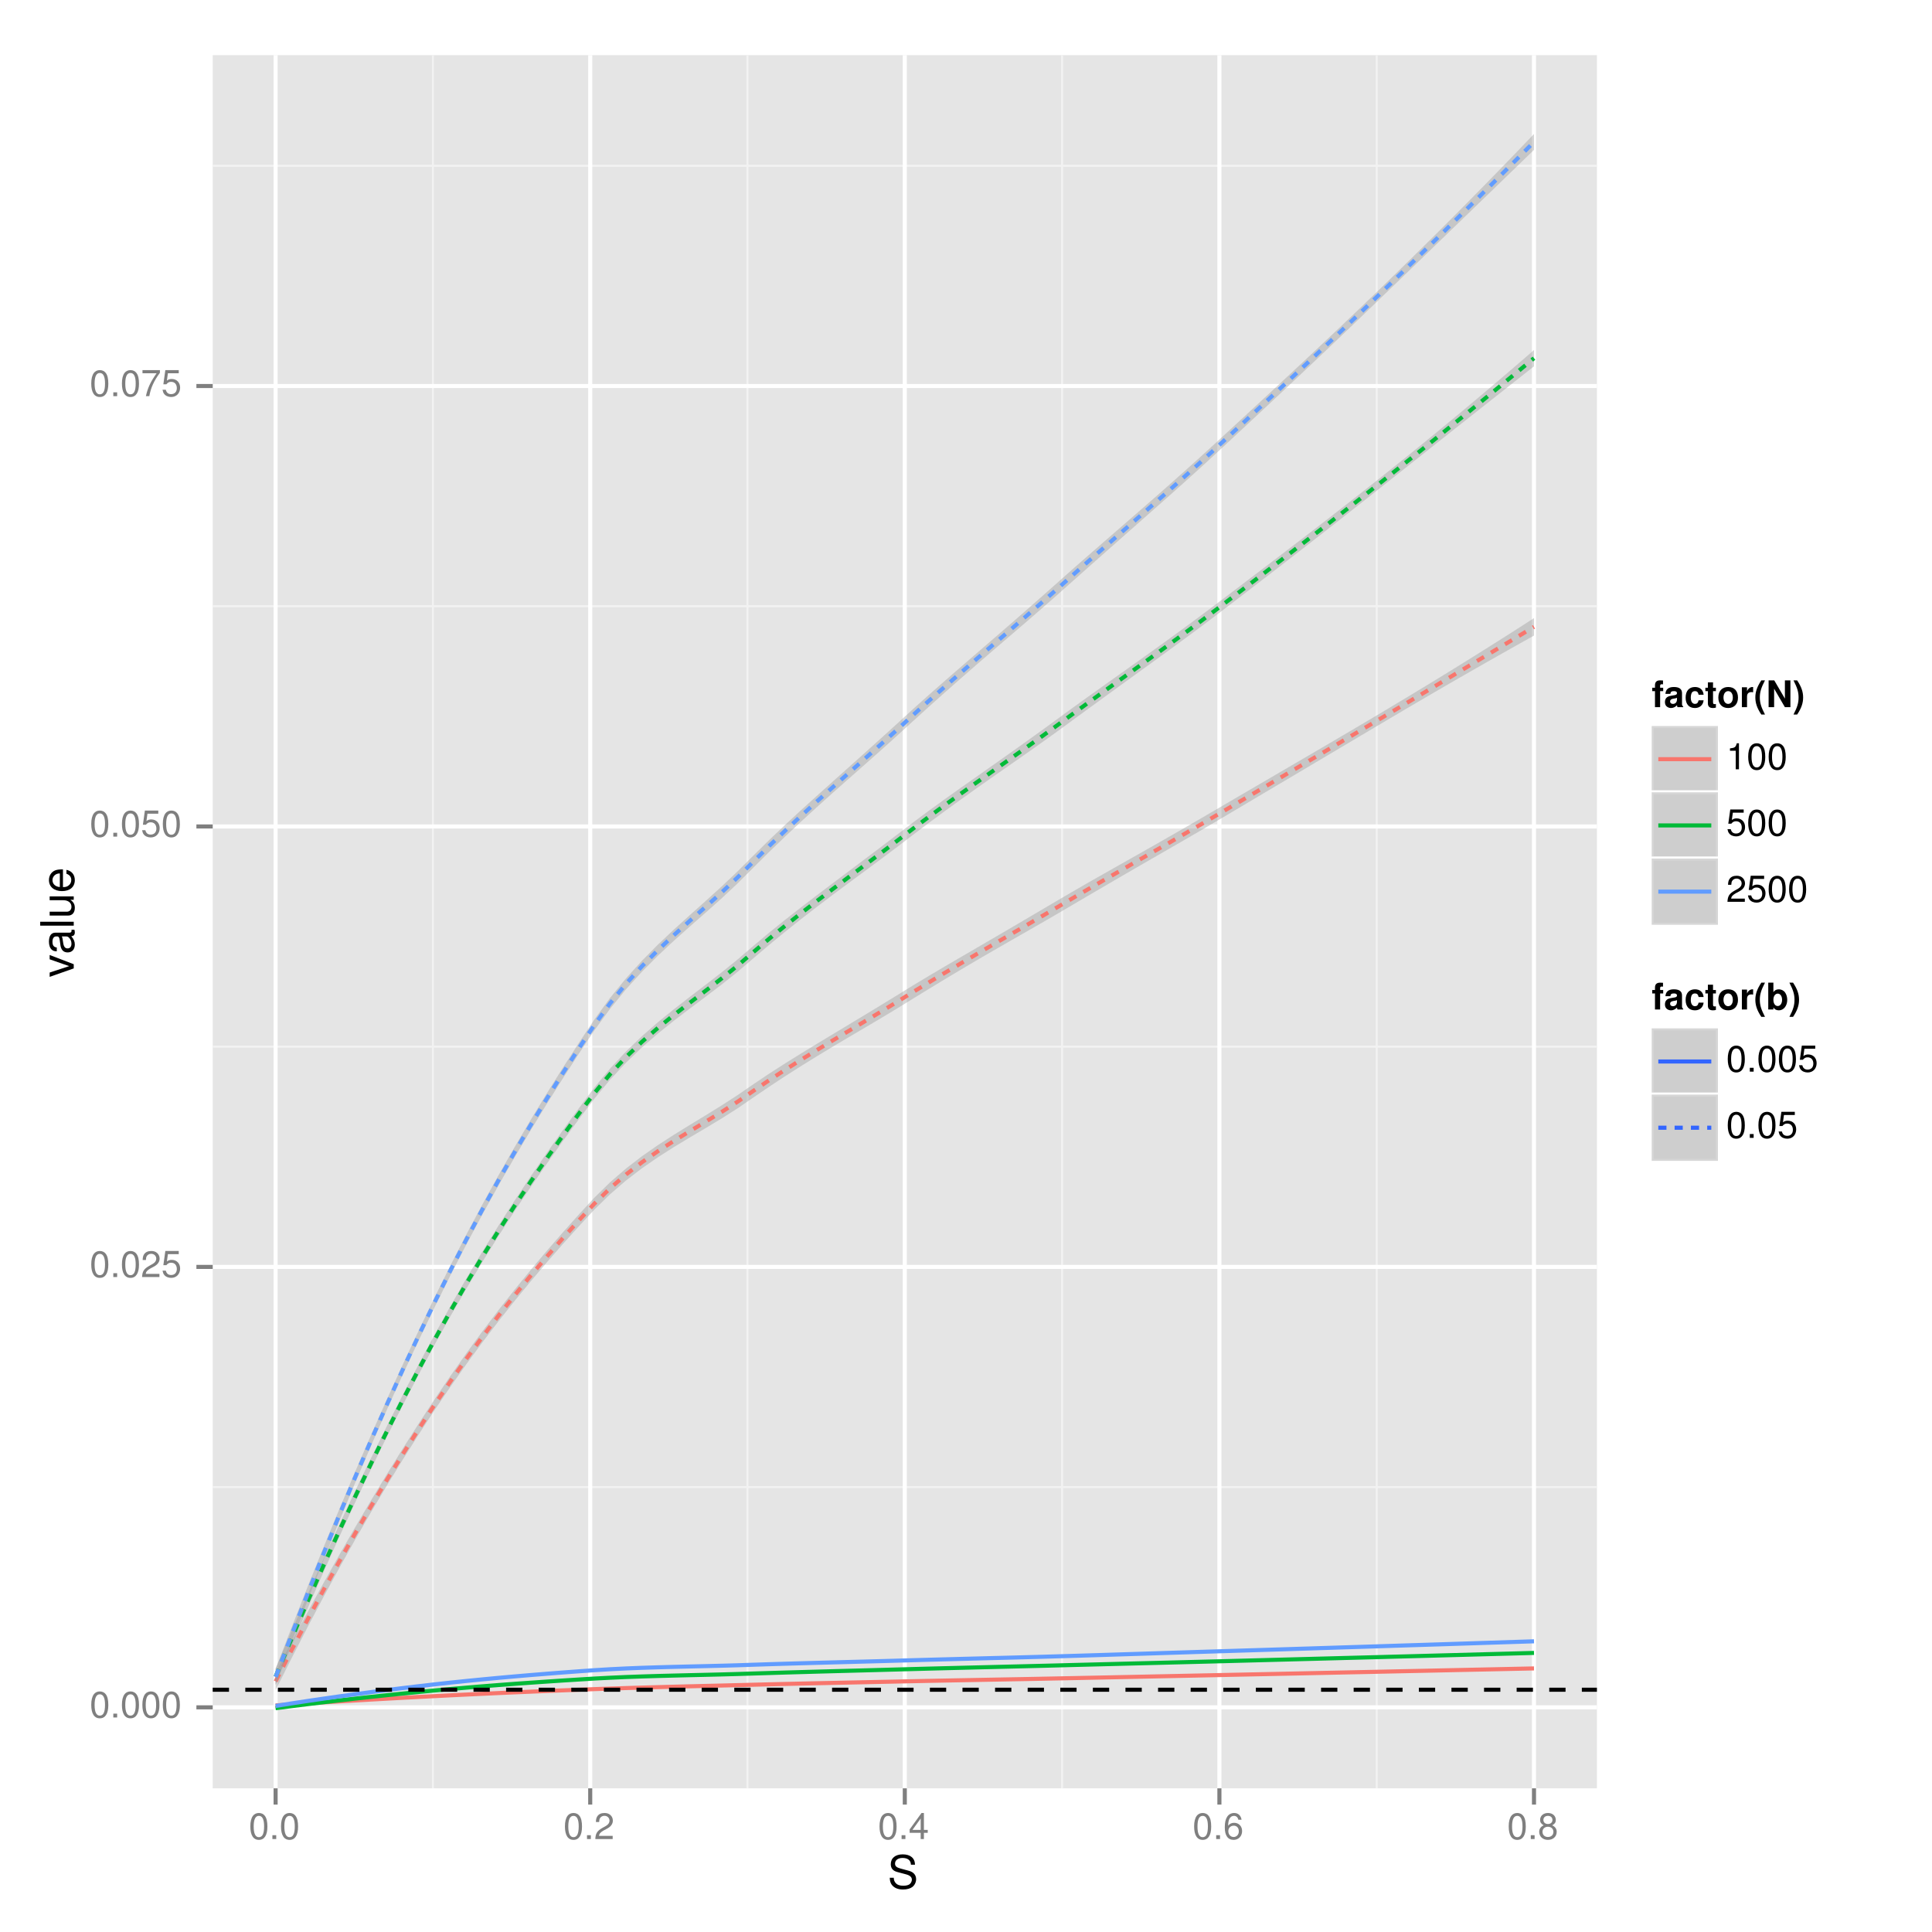 <?xml version="1.0" encoding="UTF-8"?>
<svg xmlns="http://www.w3.org/2000/svg" xmlns:xlink="http://www.w3.org/1999/xlink" width="504pt" height="504pt" viewBox="0 0 504 504" version="1.1">
<defs>
<g>
<symbol overflow="visible" id="glyph0-0">
<path style="stroke:none;" d=""/>
</symbol>
<symbol overflow="visible" id="glyph0-1">
<path style="stroke:none;" d="M 2.641 -6.797 C 2 -6.797 1.422 -6.531 1.078 -6.047 C 0.641 -5.453 0.406 -4.547 0.406 -3.297 C 0.406 -1 1.188 0.219 2.641 0.219 C 4.078 0.219 4.859 -1 4.859 -3.234 C 4.859 -4.562 4.656 -5.438 4.203 -6.047 C 3.844 -6.531 3.281 -6.797 2.641 -6.797 Z M 2.641 -6.047 C 3.547 -6.047 4 -5.125 4 -3.312 C 4 -1.375 3.562 -0.484 2.625 -0.484 C 1.734 -0.484 1.281 -1.422 1.281 -3.281 C 1.281 -5.141 1.734 -6.047 2.641 -6.047 Z M 2.641 -6.047 "/>
</symbol>
<symbol overflow="visible" id="glyph0-2">
<path style="stroke:none;" d="M 1.828 -1 L 0.828 -1 L 0.828 0 L 1.828 0 Z M 1.828 -1 "/>
</symbol>
<symbol overflow="visible" id="glyph0-3">
<path style="stroke:none;" d="M 4.859 -0.828 L 1.281 -0.828 C 1.359 -1.391 1.672 -1.75 2.5 -2.234 L 3.469 -2.75 C 4.406 -3.266 4.906 -3.969 4.906 -4.812 C 4.906 -5.375 4.672 -5.906 4.266 -6.266 C 3.859 -6.625 3.375 -6.797 2.719 -6.797 C 1.859 -6.797 1.219 -6.5 0.844 -5.922 C 0.609 -5.562 0.5 -5.125 0.484 -4.438 L 1.328 -4.438 C 1.359 -4.906 1.406 -5.188 1.531 -5.406 C 1.75 -5.812 2.188 -6.062 2.703 -6.062 C 3.469 -6.062 4.031 -5.516 4.031 -4.781 C 4.031 -4.25 3.719 -3.797 3.125 -3.438 L 2.234 -2.938 C 0.812 -2.141 0.406 -1.5 0.328 0 L 4.859 0 Z M 4.859 -0.828 "/>
</symbol>
<symbol overflow="visible" id="glyph0-4">
<path style="stroke:none;" d="M 4.562 -6.797 L 1.062 -6.797 L 0.547 -3.094 L 1.328 -3.094 C 1.719 -3.562 2.047 -3.734 2.578 -3.734 C 3.484 -3.734 4.062 -3.109 4.062 -2.094 C 4.062 -1.125 3.484 -0.531 2.578 -0.531 C 1.828 -0.531 1.375 -0.906 1.188 -1.672 L 0.328 -1.672 C 0.453 -1.109 0.547 -0.844 0.75 -0.594 C 1.125 -0.078 1.828 0.219 2.594 0.219 C 3.969 0.219 4.922 -0.781 4.922 -2.219 C 4.922 -3.562 4.031 -4.484 2.719 -4.484 C 2.25 -4.484 1.859 -4.359 1.469 -4.062 L 1.734 -5.969 L 4.562 -5.969 Z M 4.562 -6.797 "/>
</symbol>
<symbol overflow="visible" id="glyph0-5">
<path style="stroke:none;" d="M 4.984 -6.797 L 0.438 -6.797 L 0.438 -5.969 L 4.109 -5.969 C 2.5 -3.656 1.828 -2.234 1.328 0 L 2.219 0 C 2.594 -2.172 3.453 -4.047 4.984 -6.094 Z M 4.984 -6.797 "/>
</symbol>
<symbol overflow="visible" id="glyph0-6">
<path style="stroke:none;" d="M 3.141 -1.625 L 3.141 0 L 3.984 0 L 3.984 -1.625 L 4.984 -1.625 L 4.984 -2.391 L 3.984 -2.391 L 3.984 -6.797 L 3.359 -6.797 L 0.266 -2.516 L 0.266 -1.625 Z M 3.141 -2.391 L 1 -2.391 L 3.141 -5.359 Z M 3.141 -2.391 "/>
</symbol>
<symbol overflow="visible" id="glyph0-7">
<path style="stroke:none;" d="M 4.781 -5.031 C 4.609 -6.141 3.891 -6.797 2.844 -6.797 C 2.094 -6.797 1.422 -6.438 1.031 -5.828 C 0.609 -5.172 0.406 -4.344 0.406 -3.094 C 0.406 -1.953 0.578 -1.234 0.984 -0.625 C 1.359 -0.078 1.953 0.219 2.703 0.219 C 3.984 0.219 4.922 -0.734 4.922 -2.078 C 4.922 -3.344 4.062 -4.234 2.844 -4.234 C 2.172 -4.234 1.641 -3.969 1.281 -3.469 C 1.281 -5.125 1.828 -6.047 2.797 -6.047 C 3.391 -6.047 3.797 -5.672 3.938 -5.031 Z M 2.734 -3.484 C 3.547 -3.484 4.062 -2.922 4.062 -2 C 4.062 -1.156 3.484 -0.531 2.703 -0.531 C 1.922 -0.531 1.328 -1.188 1.328 -2.047 C 1.328 -2.891 1.906 -3.484 2.734 -3.484 Z M 2.734 -3.484 "/>
</symbol>
<symbol overflow="visible" id="glyph0-8">
<path style="stroke:none;" d="M 3.75 -3.578 C 4.453 -4 4.688 -4.344 4.688 -4.984 C 4.688 -6.047 3.844 -6.797 2.641 -6.797 C 1.438 -6.797 0.594 -6.047 0.594 -4.984 C 0.594 -4.359 0.828 -4.016 1.516 -3.578 C 0.734 -3.203 0.359 -2.641 0.359 -1.891 C 0.359 -0.641 1.297 0.219 2.641 0.219 C 3.984 0.219 4.922 -0.641 4.922 -1.875 C 4.922 -2.641 4.531 -3.203 3.75 -3.578 Z M 2.641 -6.047 C 3.359 -6.047 3.812 -5.625 3.812 -4.969 C 3.812 -4.344 3.344 -3.922 2.641 -3.922 C 1.922 -3.922 1.453 -4.344 1.453 -4.984 C 1.453 -5.625 1.922 -6.047 2.641 -6.047 Z M 2.641 -3.203 C 3.484 -3.203 4.062 -2.672 4.062 -1.875 C 4.062 -1.062 3.484 -0.531 2.625 -0.531 C 1.797 -0.531 1.219 -1.078 1.219 -1.875 C 1.219 -2.672 1.797 -3.203 2.641 -3.203 Z M 2.641 -3.203 "/>
</symbol>
<symbol overflow="visible" id="glyph0-9">
<path style="stroke:none;" d="M 2.484 -4.844 L 2.484 0 L 3.328 0 L 3.328 -6.797 L 2.766 -6.797 C 2.469 -5.75 2.281 -5.609 0.984 -5.453 L 0.984 -4.844 Z M 2.484 -4.844 "/>
</symbol>
<symbol overflow="visible" id="glyph1-0">
<path style="stroke:none;" d=""/>
</symbol>
<symbol overflow="visible" id="glyph1-1">
<path style="stroke:none;" d="M 7.156 -6.188 C 7.141 -7.891 5.969 -8.891 3.953 -8.891 C 2.031 -8.891 0.844 -7.906 0.844 -6.328 C 0.844 -5.25 1.406 -4.578 2.562 -4.281 L 4.734 -3.703 C 5.828 -3.422 6.344 -2.969 6.344 -2.297 C 6.344 -1.828 6.078 -1.344 5.719 -1.078 C 5.359 -0.844 4.812 -0.703 4.109 -0.703 C 3.156 -0.703 2.516 -0.938 2.094 -1.438 C 1.766 -1.828 1.625 -2.25 1.625 -2.781 L 0.578 -2.781 C 0.594 -1.984 0.75 -1.453 1.094 -0.969 C 1.688 -0.156 2.703 0.281 4.031 0.281 C 5.078 0.281 5.922 0.031 6.484 -0.391 C 7.078 -0.859 7.453 -1.641 7.453 -2.406 C 7.453 -3.484 6.781 -4.266 5.594 -4.594 L 3.391 -5.188 C 2.344 -5.469 1.953 -5.812 1.953 -6.484 C 1.953 -7.375 2.734 -7.953 3.906 -7.953 C 5.297 -7.953 6.078 -7.312 6.094 -6.188 Z M 7.156 -6.188 "/>
</symbol>
<symbol overflow="visible" id="glyph2-0">
<path style="stroke:none;" d=""/>
</symbol>
<symbol overflow="visible" id="glyph2-1">
<path style="stroke:none;" d="M 0 -3.422 L -6.281 -5.828 L -6.281 -4.703 L -1.188 -2.922 L -6.281 -1.25 L -6.281 -0.125 L 0 -2.328 Z M 0 -3.422 "/>
</symbol>
<symbol overflow="visible" id="glyph2-2">
<path style="stroke:none;" d="M -0.594 -6.422 C -0.562 -6.312 -0.562 -6.266 -0.562 -6.203 C -0.562 -5.859 -0.75 -5.656 -1.062 -5.656 L -4.75 -5.656 C -5.875 -5.656 -6.469 -4.844 -6.469 -3.297 C -6.469 -2.391 -6.203 -1.625 -5.734 -1.219 C -5.406 -0.922 -5.047 -0.797 -4.422 -0.781 L -4.422 -1.781 C -5.203 -1.875 -5.547 -2.328 -5.547 -3.266 C -5.547 -4.156 -5.203 -4.672 -4.609 -4.672 L -4.344 -4.672 C -3.922 -4.672 -3.75 -4.422 -3.641 -3.625 C -3.469 -2.203 -3.422 -1.984 -3.266 -1.609 C -2.969 -0.875 -2.406 -0.5 -1.578 -0.5 C -0.438 -0.5 0.281 -1.297 0.281 -2.562 C 0.281 -3.359 0 -4 -0.641 -4.703 C -0.016 -4.781 0.281 -5.094 0.281 -5.734 C 0.281 -5.938 0.25 -6.094 0.172 -6.422 Z M -1.984 -4.672 C -1.641 -4.672 -1.438 -4.578 -1.156 -4.266 C -0.797 -3.859 -0.594 -3.375 -0.594 -2.781 C -0.594 -2 -0.969 -1.547 -1.609 -1.547 C -2.266 -1.547 -2.609 -1.984 -2.766 -3.062 C -2.906 -4.109 -2.953 -4.328 -3.109 -4.672 Z M -1.984 -4.672 "/>
</symbol>
<symbol overflow="visible" id="glyph2-3">
<path style="stroke:none;" d="M -8.75 -1.828 L -8.75 -0.812 L 0 -0.812 L 0 -1.828 Z M -8.75 -1.828 "/>
</symbol>
<symbol overflow="visible" id="glyph2-4">
<path style="stroke:none;" d="M 0 -5.781 L -6.281 -5.781 L -6.281 -4.781 L -2.719 -4.781 C -1.438 -4.781 -0.594 -4.109 -0.594 -3.078 C -0.594 -2.281 -1.078 -1.781 -1.844 -1.781 L -6.281 -1.781 L -6.281 -0.781 L -1.438 -0.781 C -0.391 -0.781 0.281 -1.562 0.281 -2.781 C 0.281 -3.703 -0.047 -4.297 -0.875 -4.891 L 0 -4.891 Z M 0 -5.781 "/>
</symbol>
<symbol overflow="visible" id="glyph2-5">
<path style="stroke:none;" d="M -2.812 -6.156 C -3.766 -6.156 -4.344 -6.078 -4.812 -5.906 C -5.844 -5.5 -6.469 -4.531 -6.469 -3.359 C -6.469 -1.609 -5.125 -0.484 -3.062 -0.484 C -1 -0.484 0.281 -1.578 0.281 -3.344 C 0.281 -4.781 -0.547 -5.766 -1.906 -6.031 L -1.906 -5.016 C -1.078 -4.734 -0.641 -4.172 -0.641 -3.375 C -0.641 -2.734 -0.938 -2.203 -1.469 -1.859 C -1.828 -1.625 -2.188 -1.531 -2.812 -1.531 Z M -3.625 -1.547 C -4.781 -1.625 -5.547 -2.344 -5.547 -3.344 C -5.547 -4.328 -4.734 -5.094 -3.703 -5.094 C -3.672 -5.094 -3.641 -5.094 -3.625 -5.078 Z M -3.625 -1.547 "/>
</symbol>
<symbol overflow="visible" id="glyph3-0">
<path style="stroke:none;" d=""/>
</symbol>
<symbol overflow="visible" id="glyph3-1">
<path style="stroke:none;" d="M 3 -5.078 L 2.203 -5.078 L 2.203 -5.578 C 2.203 -5.859 2.328 -5.984 2.578 -5.984 C 2.688 -5.984 2.844 -5.984 2.953 -5.953 L 2.953 -6.969 C 2.703 -6.984 2.375 -7 2.188 -7 C 1.297 -7 0.859 -6.578 0.859 -5.703 L 0.859 -5.078 L 0.141 -5.078 L 0.141 -4.188 L 0.859 -4.188 L 0.859 0 L 2.203 0 L 2.203 -4.188 L 3 -4.188 Z M 3 -5.078 "/>
</symbol>
<symbol overflow="visible" id="glyph3-2">
<path style="stroke:none;" d="M 5.031 -0.156 C 4.781 -0.391 4.719 -0.531 4.719 -0.797 L 4.719 -3.672 C 4.719 -4.734 4 -5.266 2.594 -5.266 C 1.203 -5.266 0.469 -4.672 0.391 -3.469 L 1.672 -3.469 C 1.75 -4.016 1.969 -4.188 2.625 -4.188 C 3.141 -4.188 3.406 -4.016 3.406 -3.672 C 3.406 -3.484 3.312 -3.344 3.172 -3.266 C 3 -3.172 3 -3.172 2.328 -3.062 L 1.797 -2.969 C 0.766 -2.797 0.266 -2.266 0.266 -1.328 C 0.266 -0.891 0.391 -0.531 0.641 -0.266 C 0.938 0.031 1.375 0.219 1.844 0.219 C 2.422 0.219 2.938 -0.031 3.422 -0.516 C 3.422 -0.25 3.438 -0.156 3.562 0 L 5.031 0 Z M 3.406 -2.078 C 3.406 -1.312 3.016 -0.859 2.344 -0.859 C 1.891 -0.859 1.609 -1.109 1.609 -1.484 C 1.609 -1.891 1.828 -2.078 2.375 -2.203 L 2.844 -2.281 C 3.188 -2.344 3.25 -2.375 3.406 -2.453 Z M 3.406 -2.078 "/>
</symbol>
<symbol overflow="visible" id="glyph3-3">
<path style="stroke:none;" d="M 5.016 -3.25 C 4.906 -4.516 4.062 -5.266 2.766 -5.266 C 1.234 -5.266 0.328 -4.25 0.328 -2.484 C 0.328 -0.781 1.219 0.219 2.75 0.219 C 4.016 0.219 4.891 -0.562 5.016 -1.797 L 3.719 -1.797 C 3.547 -1.125 3.281 -0.859 2.766 -0.859 C 2.078 -0.859 1.672 -1.484 1.672 -2.484 C 1.672 -2.969 1.766 -3.438 1.922 -3.734 C 2.078 -4.031 2.375 -4.188 2.766 -4.188 C 3.312 -4.188 3.562 -3.922 3.719 -3.25 Z M 5.016 -3.25 "/>
</symbol>
<symbol overflow="visible" id="glyph3-4">
<path style="stroke:none;" d="M 2.891 -5.078 L 2.141 -5.078 L 2.141 -6.469 L 0.797 -6.469 L 0.797 -5.078 L 0.141 -5.078 L 0.141 -4.188 L 0.797 -4.188 L 0.797 -1 C 0.797 -0.188 1.234 0.219 2.109 0.219 C 2.406 0.219 2.641 0.188 2.891 0.109 L 2.891 -0.828 C 2.75 -0.812 2.672 -0.797 2.578 -0.797 C 2.219 -0.797 2.141 -0.906 2.141 -1.359 L 2.141 -4.188 L 2.891 -4.188 Z M 2.891 -5.078 "/>
</symbol>
<symbol overflow="visible" id="glyph3-5">
<path style="stroke:none;" d="M 2.891 -5.266 C 1.312 -5.266 0.328 -4.219 0.328 -2.516 C 0.328 -0.812 1.312 0.219 2.891 0.219 C 4.469 0.219 5.453 -0.828 5.453 -2.484 C 5.453 -4.234 4.516 -5.266 2.891 -5.266 Z M 2.891 -4.188 C 3.641 -4.188 4.109 -3.516 4.109 -2.5 C 4.109 -1.531 3.609 -0.859 2.891 -0.859 C 2.172 -0.859 1.672 -1.531 1.672 -2.516 C 1.672 -3.516 2.172 -4.188 2.891 -4.188 Z M 2.891 -4.188 "/>
</symbol>
<symbol overflow="visible" id="glyph3-6">
<path style="stroke:none;" d="M 0.609 -5.188 L 0.609 0 L 1.953 0 L 1.953 -2.75 C 1.953 -3.547 2.344 -3.938 3.125 -3.938 C 3.266 -3.938 3.375 -3.922 3.547 -3.891 L 3.547 -5.25 C 3.469 -5.266 3.422 -5.266 3.391 -5.266 C 2.766 -5.266 2.234 -4.859 1.953 -4.156 L 1.953 -5.188 Z M 0.609 -5.188 "/>
</symbol>
<symbol overflow="visible" id="glyph3-7">
<path style="stroke:none;" d="M 1.953 -7 C 0.844 -5.328 0.391 -4.016 0.391 -2.547 C 0.391 -1.062 0.844 0.266 1.953 1.922 L 2.906 1.922 C 1.891 -0.062 1.562 -1.125 1.562 -2.547 C 1.562 -3.938 1.891 -5.031 2.906 -7 Z M 1.953 -7 "/>
</symbol>
<symbol overflow="visible" id="glyph3-8">
<path style="stroke:none;" d="M 4.906 0 L 6.344 0 L 6.344 -7 L 4.906 -7 L 4.906 -2.234 L 2.125 -7 L 0.656 -7 L 0.656 0 L 2.094 0 L 2.094 -4.828 Z M 4.906 0 "/>
</symbol>
<symbol overflow="visible" id="glyph3-9">
<path style="stroke:none;" d="M 1.172 1.922 C 2.281 0.266 2.734 -1.062 2.734 -2.531 C 2.734 -4.016 2.281 -5.328 1.172 -7 L 0.219 -7 C 1.234 -5.016 1.547 -3.938 1.547 -2.531 C 1.547 -1.125 1.234 -0.031 0.219 1.922 Z M 1.172 1.922 "/>
</symbol>
<symbol overflow="visible" id="glyph3-10">
<path style="stroke:none;" d="M 0.562 -7 L 0.562 0 L 1.906 0 L 1.906 -0.531 C 2.234 -0.016 2.688 0.219 3.344 0.219 C 4.578 0.219 5.516 -0.953 5.516 -2.516 C 5.516 -3.219 5.312 -3.938 4.953 -4.438 C 4.609 -4.938 3.969 -5.266 3.344 -5.266 C 2.703 -5.266 2.234 -5.031 1.906 -4.516 L 1.906 -7 Z M 3.047 -4.141 C 3.703 -4.141 4.172 -3.469 4.172 -2.516 C 4.172 -1.578 3.703 -0.906 3.047 -0.906 C 2.359 -0.906 1.906 -1.547 1.906 -2.547 C 1.906 -3.484 2.375 -4.141 3.047 -4.141 Z M 3.047 -4.141 "/>
</symbol>
</g>
<clipPath id="clip1">
  <path d="M 55.488 14.398 L 417 14.398 L 417 467 L 55.488 467 Z M 55.488 14.398 "/>
</clipPath>
<clipPath id="clip2">
  <path d="M 55.488 387 L 417 387 L 417 389 L 55.488 389 Z M 55.488 387 "/>
</clipPath>
<clipPath id="clip3">
  <path d="M 55.488 272 L 417 272 L 417 274 L 55.488 274 Z M 55.488 272 "/>
</clipPath>
<clipPath id="clip4">
  <path d="M 55.488 157 L 417 157 L 417 159 L 55.488 159 Z M 55.488 157 "/>
</clipPath>
<clipPath id="clip5">
  <path d="M 55.488 42 L 417 42 L 417 44 L 55.488 44 Z M 55.488 42 "/>
</clipPath>
<clipPath id="clip6">
  <path d="M 112 14.398 L 114 14.398 L 114 467 L 112 467 Z M 112 14.398 "/>
</clipPath>
<clipPath id="clip7">
  <path d="M 194 14.398 L 196 14.398 L 196 467 L 194 467 Z M 194 14.398 "/>
</clipPath>
<clipPath id="clip8">
  <path d="M 276 14.398 L 278 14.398 L 278 467 L 276 467 Z M 276 14.398 "/>
</clipPath>
<clipPath id="clip9">
  <path d="M 358 14.398 L 360 14.398 L 360 467 L 358 467 Z M 358 14.398 "/>
</clipPath>
<clipPath id="clip10">
  <path d="M 55.488 444 L 417.59 444 L 417.59 446 L 55.488 446 Z M 55.488 444 "/>
</clipPath>
<clipPath id="clip11">
  <path d="M 55.488 329 L 417.59 329 L 417.59 332 L 55.488 332 Z M 55.488 329 "/>
</clipPath>
<clipPath id="clip12">
  <path d="M 55.488 215 L 417.59 215 L 417.59 217 L 55.488 217 Z M 55.488 215 "/>
</clipPath>
<clipPath id="clip13">
  <path d="M 55.488 100 L 417.59 100 L 417.59 102 L 55.488 102 Z M 55.488 100 "/>
</clipPath>
<clipPath id="clip14">
  <path d="M 71 14.398 L 73 14.398 L 73 467.512 L 71 467.512 Z M 71 14.398 "/>
</clipPath>
<clipPath id="clip15">
  <path d="M 153 14.398 L 155 14.398 L 155 467.512 L 153 467.512 Z M 153 14.398 "/>
</clipPath>
<clipPath id="clip16">
  <path d="M 235 14.398 L 237 14.398 L 237 467.512 L 235 467.512 Z M 235 14.398 "/>
</clipPath>
<clipPath id="clip17">
  <path d="M 317 14.398 L 319 14.398 L 319 467.512 L 317 467.512 Z M 317 14.398 "/>
</clipPath>
<clipPath id="clip18">
  <path d="M 399 14.398 L 401 14.398 L 401 467.512 L 399 467.512 Z M 399 14.398 "/>
</clipPath>
<clipPath id="clip19">
  <path d="M 55.488 440 L 417.59 440 L 417.59 442 L 55.488 442 Z M 55.488 440 "/>
</clipPath>
</defs>
<g id="surface938">
<rect x="0" y="0" width="504" height="504" style="fill:rgb(100%,100%,100%);fill-opacity:1;stroke:none;"/>
<rect x="0" y="0" width="504" height="504" style="fill:rgb(100%,100%,100%);fill-opacity:1;stroke:none;"/>
<path style="fill:none;stroke-width:1.063;stroke-linecap:round;stroke-linejoin:round;stroke:rgb(100%,100%,100%);stroke-opacity:1;stroke-miterlimit:10;" d="M 0 504 L 504 504 L 504 0 L 0 0 Z M 0 504 "/>
<g clip-path="url(#clip1)" clip-rule="nonzero">
<path style=" stroke:none;fill-rule:nonzero;fill:rgb(89.804%,89.804%,89.804%);fill-opacity:1;" d="M 55.488 466.512 L 416.59 466.512 L 416.59 14.398 L 55.488 14.398 Z M 55.488 466.512 "/>
</g>
<g clip-path="url(#clip2)" clip-rule="nonzero">
<path style="fill:none;stroke-width:0.531;stroke-linecap:butt;stroke-linejoin:round;stroke:rgb(94.902%,94.902%,94.902%);stroke-opacity:1;stroke-miterlimit:10;" d="M 55.488 387.941 L 416.586 387.941 "/>
</g>
<g clip-path="url(#clip3)" clip-rule="nonzero">
<path style="fill:none;stroke-width:0.531;stroke-linecap:butt;stroke-linejoin:round;stroke:rgb(94.902%,94.902%,94.902%);stroke-opacity:1;stroke-miterlimit:10;" d="M 55.488 273.047 L 416.586 273.047 "/>
</g>
<g clip-path="url(#clip4)" clip-rule="nonzero">
<path style="fill:none;stroke-width:0.531;stroke-linecap:butt;stroke-linejoin:round;stroke:rgb(94.902%,94.902%,94.902%);stroke-opacity:1;stroke-miterlimit:10;" d="M 55.488 158.148 L 416.586 158.148 "/>
</g>
<g clip-path="url(#clip5)" clip-rule="nonzero">
<path style="fill:none;stroke-width:0.531;stroke-linecap:butt;stroke-linejoin:round;stroke:rgb(94.902%,94.902%,94.902%);stroke-opacity:1;stroke-miterlimit:10;" d="M 55.488 43.25 L 416.586 43.25 "/>
</g>
<g clip-path="url(#clip6)" clip-rule="nonzero">
<path style="fill:none;stroke-width:0.531;stroke-linecap:butt;stroke-linejoin:round;stroke:rgb(94.902%,94.902%,94.902%);stroke-opacity:1;stroke-miterlimit:10;" d="M 112.934 466.512 L 112.934 14.398 "/>
</g>
<g clip-path="url(#clip7)" clip-rule="nonzero">
<path style="fill:none;stroke-width:0.531;stroke-linecap:butt;stroke-linejoin:round;stroke:rgb(94.902%,94.902%,94.902%);stroke-opacity:1;stroke-miterlimit:10;" d="M 195.004 466.512 L 195.004 14.398 "/>
</g>
<g clip-path="url(#clip8)" clip-rule="nonzero">
<path style="fill:none;stroke-width:0.531;stroke-linecap:butt;stroke-linejoin:round;stroke:rgb(94.902%,94.902%,94.902%);stroke-opacity:1;stroke-miterlimit:10;" d="M 277.07 466.512 L 277.07 14.398 "/>
</g>
<g clip-path="url(#clip9)" clip-rule="nonzero">
<path style="fill:none;stroke-width:0.531;stroke-linecap:butt;stroke-linejoin:round;stroke:rgb(94.902%,94.902%,94.902%);stroke-opacity:1;stroke-miterlimit:10;" d="M 359.141 466.512 L 359.141 14.398 "/>
</g>
<g clip-path="url(#clip10)" clip-rule="nonzero">
<path style="fill:none;stroke-width:1.063;stroke-linecap:butt;stroke-linejoin:round;stroke:rgb(100%,100%,100%);stroke-opacity:1;stroke-miterlimit:10;" d="M 55.488 445.391 L 416.586 445.391 "/>
</g>
<g clip-path="url(#clip11)" clip-rule="nonzero">
<path style="fill:none;stroke-width:1.063;stroke-linecap:butt;stroke-linejoin:round;stroke:rgb(100%,100%,100%);stroke-opacity:1;stroke-miterlimit:10;" d="M 55.488 330.492 L 416.586 330.492 "/>
</g>
<g clip-path="url(#clip12)" clip-rule="nonzero">
<path style="fill:none;stroke-width:1.063;stroke-linecap:butt;stroke-linejoin:round;stroke:rgb(100%,100%,100%);stroke-opacity:1;stroke-miterlimit:10;" d="M 55.488 215.598 L 416.586 215.598 "/>
</g>
<g clip-path="url(#clip13)" clip-rule="nonzero">
<path style="fill:none;stroke-width:1.063;stroke-linecap:butt;stroke-linejoin:round;stroke:rgb(100%,100%,100%);stroke-opacity:1;stroke-miterlimit:10;" d="M 55.488 100.699 L 416.586 100.699 "/>
</g>
<g clip-path="url(#clip14)" clip-rule="nonzero">
<path style="fill:none;stroke-width:1.063;stroke-linecap:butt;stroke-linejoin:round;stroke:rgb(100%,100%,100%);stroke-opacity:1;stroke-miterlimit:10;" d="M 71.898 466.512 L 71.898 14.398 "/>
</g>
<g clip-path="url(#clip15)" clip-rule="nonzero">
<path style="fill:none;stroke-width:1.063;stroke-linecap:butt;stroke-linejoin:round;stroke:rgb(100%,100%,100%);stroke-opacity:1;stroke-miterlimit:10;" d="M 153.969 466.512 L 153.969 14.398 "/>
</g>
<g clip-path="url(#clip16)" clip-rule="nonzero">
<path style="fill:none;stroke-width:1.063;stroke-linecap:butt;stroke-linejoin:round;stroke:rgb(100%,100%,100%);stroke-opacity:1;stroke-miterlimit:10;" d="M 236.035 466.512 L 236.035 14.398 "/>
</g>
<g clip-path="url(#clip17)" clip-rule="nonzero">
<path style="fill:none;stroke-width:1.063;stroke-linecap:butt;stroke-linejoin:round;stroke:rgb(100%,100%,100%);stroke-opacity:1;stroke-miterlimit:10;" d="M 318.105 466.512 L 318.105 14.398 "/>
</g>
<g clip-path="url(#clip18)" clip-rule="nonzero">
<path style="fill:none;stroke-width:1.063;stroke-linecap:butt;stroke-linejoin:round;stroke:rgb(100%,100%,100%);stroke-opacity:1;stroke-miterlimit:10;" d="M 400.172 466.512 L 400.172 14.398 "/>
</g>
<path style=" stroke:none;fill-rule:nonzero;fill:rgb(60%,60%,60%);fill-opacity:0.4;" d="M 71.898 444.617 L 76.055 444.367 L 80.211 444.121 L 88.523 443.645 L 92.676 443.41 L 96.832 443.18 L 100.988 442.953 L 105.145 442.73 L 109.297 442.512 L 113.453 442.297 L 117.609 442.09 L 121.766 441.887 L 125.918 441.691 L 130.074 441.5 L 134.23 441.312 L 138.387 441.133 L 142.543 440.957 L 146.695 440.789 L 150.852 440.621 L 155.008 440.461 L 159.164 440.312 L 163.316 440.18 L 167.473 440.055 L 171.629 439.938 L 175.785 439.824 L 179.938 439.715 L 188.25 439.504 L 192.406 439.395 L 196.562 439.289 L 200.715 439.188 L 209.027 439 L 213.184 438.914 L 217.336 438.824 L 225.648 438.645 L 229.805 438.551 L 233.961 438.461 L 238.113 438.371 L 242.27 438.289 L 250.582 438.133 L 254.734 438.059 L 263.047 437.902 L 267.203 437.82 L 271.355 437.738 L 275.512 437.652 L 287.98 437.406 L 292.133 437.324 L 300.445 437.16 L 304.602 437.074 L 308.754 436.988 L 321.223 436.73 L 325.375 436.648 L 333.688 436.477 L 337.844 436.395 L 342 436.309 L 346.152 436.223 L 354.465 436.051 L 358.621 435.961 L 362.773 435.871 L 366.93 435.781 L 375.242 435.594 L 379.395 435.496 L 387.707 435.293 L 396.02 435.082 L 400.172 434.969 L 400.172 435.504 L 396.02 435.574 L 391.863 435.645 L 383.551 435.793 L 379.395 435.871 L 375.242 435.953 L 366.93 436.117 L 362.773 436.203 L 358.621 436.293 L 354.465 436.379 L 346.152 436.559 L 342 436.648 L 337.844 436.738 L 333.688 436.824 L 325.375 437.004 L 321.223 437.094 L 317.066 437.18 L 312.91 437.27 L 308.754 437.355 L 304.602 437.441 L 300.445 437.531 L 296.289 437.617 L 292.133 437.707 L 287.98 437.797 L 283.824 437.887 L 275.512 438.059 L 271.355 438.137 L 267.203 438.215 L 254.734 438.438 L 250.582 438.52 L 246.426 438.602 L 242.27 438.688 L 238.113 438.777 L 233.961 438.867 L 229.805 438.953 L 221.492 439.117 L 217.336 439.203 L 213.184 439.293 L 209.027 439.387 L 204.871 439.484 L 200.715 439.586 L 196.562 439.695 L 192.406 439.801 L 188.25 439.902 L 179.938 440.098 L 175.785 440.199 L 171.629 440.309 L 167.473 440.422 L 163.316 440.547 L 159.164 440.68 L 155.008 440.828 L 150.852 440.984 L 146.695 441.145 L 142.543 441.312 L 138.387 441.48 L 134.23 441.656 L 125.918 442.023 L 121.766 442.219 L 117.609 442.422 L 113.453 442.629 L 109.297 442.844 L 105.145 443.07 L 100.988 443.301 L 96.832 443.539 L 92.676 443.789 L 88.523 444.043 L 84.367 444.309 L 80.211 444.578 L 76.055 444.859 L 71.898 445.148 Z M 71.898 444.617 "/>
<path style="fill:none;stroke-width:1.063;stroke-linecap:butt;stroke-linejoin:round;stroke:rgb(97.255%,46.275%,42.745%);stroke-opacity:1;stroke-miterlimit:1;" d="M 71.898 444.883 L 76.055 444.613 L 80.211 444.352 L 84.367 444.094 L 88.523 443.844 L 92.676 443.598 L 96.832 443.359 L 105.145 442.898 L 109.297 442.68 L 113.453 442.465 L 117.609 442.254 L 121.766 442.055 L 125.918 441.859 L 130.074 441.668 L 134.23 441.484 L 142.543 441.133 L 146.695 440.965 L 155.008 440.645 L 159.164 440.496 L 163.316 440.363 L 167.473 440.238 L 171.629 440.121 L 175.785 440.012 L 179.938 439.906 L 188.25 439.703 L 196.562 439.492 L 200.715 439.387 L 204.871 439.289 L 213.184 439.102 L 217.336 439.016 L 221.492 438.926 L 225.648 438.84 L 229.805 438.75 L 233.961 438.664 L 238.113 438.574 L 242.27 438.488 L 246.426 438.406 L 250.582 438.328 L 254.734 438.25 L 263.047 438.094 L 267.203 438.02 L 271.355 437.938 L 279.668 437.773 L 287.98 437.602 L 292.133 437.516 L 304.602 437.258 L 308.754 437.172 L 317.066 437 L 321.223 436.91 L 325.375 436.824 L 337.844 436.566 L 342 436.477 L 346.152 436.391 L 350.309 436.301 L 358.621 436.129 L 362.773 436.039 L 366.93 435.949 L 371.086 435.863 L 375.242 435.773 L 379.395 435.684 L 383.551 435.594 L 387.707 435.508 L 396.02 435.328 L 400.172 435.238 "/>
<path style=" stroke:none;fill-rule:nonzero;fill:rgb(60%,60%,60%);fill-opacity:0.4;" d="M 71.898 436.34 L 76.055 428.375 L 80.211 420.602 L 84.367 413.016 L 88.523 405.609 L 92.676 398.383 L 96.832 391.336 L 100.988 384.469 L 105.145 377.773 L 109.297 371.254 L 113.453 364.91 L 117.609 358.785 L 121.766 352.887 L 125.918 347.211 L 130.074 341.738 L 134.23 336.461 L 138.387 331.359 L 142.543 326.426 L 146.695 321.641 L 150.852 316.992 L 155.008 312.484 L 159.164 308.41 L 163.316 304.82 L 167.473 301.621 L 171.629 298.723 L 175.785 296.035 L 179.938 293.469 L 184.094 290.941 L 188.25 288.371 L 192.406 285.684 L 196.562 282.828 L 200.715 280.043 L 204.871 277.371 L 209.027 274.785 L 213.184 272.25 L 217.336 269.742 L 221.492 267.242 L 225.648 264.734 L 229.805 262.211 L 233.961 259.668 L 238.113 257.105 L 242.27 254.602 L 246.426 252.145 L 250.582 249.715 L 254.734 247.301 L 258.891 244.879 L 263.047 242.449 L 267.203 240.012 L 271.355 237.566 L 275.512 235.117 L 279.668 232.684 L 283.824 230.285 L 287.98 227.922 L 292.133 225.57 L 296.289 223.223 L 300.445 220.871 L 304.602 218.5 L 308.754 216.113 L 312.91 213.711 L 317.066 211.289 L 321.223 208.855 L 325.375 206.426 L 337.844 199.148 L 342 196.719 L 346.152 194.289 L 350.309 191.848 L 354.465 189.398 L 358.621 186.938 L 362.773 184.461 L 366.93 181.965 L 371.086 179.453 L 375.242 176.922 L 379.395 174.367 L 383.551 171.789 L 387.707 169.188 L 391.863 166.562 L 396.02 163.914 L 400.172 161.242 L 400.172 165.805 L 396.02 168.129 L 391.863 170.469 L 387.707 172.824 L 383.551 175.195 L 379.395 177.582 L 375.242 179.988 L 371.086 182.41 L 366.93 184.844 L 362.773 187.297 L 358.621 189.754 L 354.465 192.223 L 346.152 197.152 L 342 199.617 L 333.688 204.547 L 329.531 207.008 L 325.375 209.473 L 321.223 211.934 L 317.066 214.398 L 312.91 216.836 L 308.754 219.246 L 304.602 221.645 L 300.445 224.035 L 296.289 226.434 L 292.133 228.844 L 287.98 231.262 L 283.824 233.691 L 275.512 238.574 L 271.355 240.98 L 267.203 243.363 L 263.047 245.738 L 258.891 248.129 L 254.734 250.543 L 250.582 252.996 L 246.426 255.484 L 242.27 258.008 L 238.113 260.559 L 233.961 263.117 L 229.805 265.621 L 225.648 268.078 L 221.492 270.523 L 217.336 272.988 L 213.184 275.496 L 209.027 278.07 L 204.871 280.719 L 200.715 283.457 L 196.562 286.281 L 192.406 289.137 L 188.25 291.777 L 184.094 294.281 L 179.938 296.738 L 175.785 299.246 L 171.629 301.891 L 167.473 304.766 L 163.316 307.953 L 159.164 311.535 L 155.008 315.594 L 150.852 320.074 L 146.695 324.688 L 142.543 329.434 L 138.387 334.332 L 134.23 339.395 L 130.074 344.637 L 125.918 350.074 L 121.766 355.727 L 117.609 361.605 L 113.453 367.73 L 109.297 374.09 L 105.145 380.652 L 100.988 387.422 L 96.832 394.402 L 92.676 401.602 L 88.523 409.016 L 84.367 416.648 L 80.211 424.508 L 76.055 432.59 L 71.898 440.898 Z M 71.898 436.34 "/>
<path style="fill:none;stroke-width:1.063;stroke-linecap:butt;stroke-linejoin:round;stroke:rgb(97.255%,46.275%,42.745%);stroke-opacity:1;stroke-dasharray:2.126,2.126;stroke-miterlimit:1;" d="M 71.898 438.617 L 76.055 430.484 L 80.211 422.555 L 84.367 414.832 L 88.523 407.312 L 92.676 399.992 L 96.832 392.871 L 100.988 385.945 L 105.145 379.215 L 109.297 372.672 L 113.453 366.32 L 117.609 360.195 L 121.766 354.309 L 125.918 348.645 L 130.074 343.188 L 134.23 337.926 L 138.387 332.848 L 142.543 327.93 L 146.695 323.164 L 150.852 318.535 L 155.008 314.039 L 159.164 309.973 L 163.316 306.387 L 167.473 303.195 L 171.629 300.309 L 175.785 297.641 L 179.938 295.102 L 184.094 292.609 L 188.25 290.074 L 192.406 287.41 L 196.562 284.555 L 200.715 281.75 L 204.871 279.047 L 209.027 276.426 L 213.184 273.875 L 217.336 271.363 L 221.492 268.883 L 225.648 266.406 L 229.805 263.914 L 233.961 261.395 L 238.113 258.832 L 242.27 256.305 L 246.426 253.812 L 250.582 251.355 L 254.734 248.922 L 258.891 246.504 L 263.047 244.094 L 267.203 241.688 L 271.355 239.273 L 275.512 236.844 L 279.668 234.406 L 283.824 231.988 L 287.98 229.59 L 292.133 227.207 L 296.289 224.828 L 300.445 222.453 L 304.602 220.07 L 308.754 217.68 L 312.91 215.273 L 317.066 212.844 L 321.223 210.395 L 325.375 207.949 L 342 198.168 L 346.152 195.719 L 350.309 193.266 L 354.465 190.809 L 358.621 188.348 L 362.773 185.879 L 371.086 180.934 L 375.242 178.457 L 379.395 175.977 L 383.551 173.492 L 391.863 168.516 L 396.02 166.02 L 400.172 163.523 "/>
<path style=" stroke:none;fill-rule:nonzero;fill:rgb(60%,60%,60%);fill-opacity:0.4;" d="M 71.898 445.277 L 76.055 444.77 L 80.211 444.273 L 84.367 443.793 L 88.523 443.324 L 92.676 442.871 L 96.832 442.426 L 100.988 441.996 L 105.145 441.574 L 109.297 441.168 L 113.453 440.773 L 117.609 440.395 L 121.766 440.031 L 125.918 439.688 L 130.074 439.355 L 134.23 439.043 L 138.387 438.742 L 142.543 438.453 L 146.695 438.176 L 150.852 437.906 L 155.008 437.652 L 159.164 437.43 L 163.316 437.25 L 167.473 437.102 L 171.629 436.973 L 175.785 436.863 L 179.938 436.758 L 184.094 436.656 L 188.25 436.551 L 192.406 436.438 L 196.562 436.305 L 200.715 436.18 L 204.871 436.059 L 209.027 435.945 L 213.184 435.836 L 217.336 435.723 L 221.492 435.609 L 229.805 435.375 L 233.961 435.262 L 238.113 435.145 L 246.426 434.934 L 250.582 434.836 L 254.734 434.734 L 258.891 434.633 L 267.203 434.422 L 271.355 434.312 L 275.512 434.203 L 279.668 434.098 L 287.98 433.895 L 292.133 433.793 L 304.602 433.488 L 308.754 433.383 L 317.066 433.172 L 321.223 433.062 L 325.375 432.957 L 337.844 432.641 L 342 432.531 L 346.152 432.426 L 358.621 432.098 L 362.773 431.988 L 366.93 431.871 L 371.086 431.758 L 375.242 431.637 L 379.395 431.516 L 387.707 431.258 L 396.02 430.992 L 400.172 430.852 L 400.172 431.539 L 396.02 431.625 L 387.707 431.805 L 383.551 431.902 L 379.395 431.996 L 375.242 432.098 L 371.086 432.199 L 366.93 432.305 L 362.773 432.414 L 358.621 432.523 L 354.465 432.633 L 350.309 432.746 L 346.152 432.855 L 342 432.969 L 337.844 433.082 L 333.688 433.191 L 325.375 433.418 L 321.223 433.527 L 308.754 433.855 L 304.602 433.961 L 300.445 434.066 L 292.133 434.285 L 287.98 434.395 L 283.824 434.508 L 279.668 434.617 L 275.512 434.723 L 271.355 434.824 L 267.203 434.926 L 258.891 435.121 L 254.734 435.223 L 250.582 435.328 L 246.426 435.438 L 238.113 435.664 L 233.961 435.781 L 229.805 435.891 L 221.492 436.102 L 217.336 436.211 L 213.184 436.324 L 209.027 436.441 L 200.715 436.691 L 196.562 436.824 L 192.406 436.957 L 188.25 437.066 L 184.094 437.16 L 179.938 437.25 L 175.785 437.344 L 171.629 437.449 L 167.473 437.574 L 163.316 437.723 L 159.164 437.902 L 155.008 438.121 L 150.852 438.371 L 146.695 438.633 L 142.543 438.906 L 138.387 439.188 L 134.23 439.484 L 130.074 439.793 L 125.918 440.117 L 121.766 440.461 L 117.609 440.82 L 113.453 441.199 L 109.297 441.594 L 105.145 442.008 L 100.988 442.438 L 96.832 442.887 L 92.676 443.355 L 88.523 443.84 L 84.367 444.34 L 80.211 444.863 L 76.055 445.402 L 71.898 445.961 Z M 71.898 445.277 "/>
<path style="fill:none;stroke-width:1.063;stroke-linecap:butt;stroke-linejoin:round;stroke:rgb(0%,72.941%,21.961%);stroke-opacity:1;stroke-miterlimit:1;" d="M 71.898 445.621 L 76.055 445.086 L 80.211 444.57 L 84.367 444.066 L 88.523 443.582 L 92.676 443.113 L 96.832 442.656 L 100.988 442.219 L 105.145 441.793 L 109.297 441.383 L 113.453 440.984 L 117.609 440.605 L 121.766 440.246 L 125.918 439.902 L 130.074 439.574 L 134.23 439.262 L 138.387 438.965 L 142.543 438.68 L 146.695 438.402 L 150.852 438.141 L 155.008 437.887 L 159.164 437.668 L 163.316 437.484 L 167.473 437.336 L 171.629 437.211 L 175.785 437.105 L 179.938 437.004 L 184.094 436.91 L 188.25 436.809 L 192.406 436.695 L 196.562 436.566 L 200.715 436.438 L 204.871 436.312 L 213.184 436.078 L 217.336 435.965 L 225.648 435.746 L 233.961 435.52 L 238.113 435.406 L 242.27 435.293 L 250.582 435.082 L 254.734 434.977 L 267.203 434.672 L 271.355 434.57 L 275.512 434.465 L 279.668 434.355 L 287.98 434.145 L 292.133 434.039 L 304.602 433.723 L 308.754 433.617 L 317.066 433.406 L 321.223 433.297 L 325.375 433.188 L 342 432.75 L 346.152 432.641 L 358.621 432.312 L 362.773 432.199 L 371.086 431.98 L 375.242 431.867 L 379.395 431.758 L 387.707 431.531 L 391.863 431.422 L 396.02 431.309 L 400.172 431.195 "/>
<path style=" stroke:none;fill-rule:nonzero;fill:rgb(60%,60%,60%);fill-opacity:0.4;" d="M 71.898 435.234 L 76.055 425.512 L 80.211 416.016 L 84.367 406.75 L 88.523 397.707 L 92.676 388.887 L 96.832 380.285 L 100.988 371.898 L 105.145 363.73 L 109.297 355.77 L 113.453 348.027 L 117.609 340.543 L 121.766 333.332 L 125.918 326.387 L 130.074 319.684 L 134.23 313.215 L 138.387 306.957 L 142.543 300.898 L 146.695 295.023 L 150.852 289.312 L 155.008 283.77 L 159.164 278.742 L 163.316 274.289 L 167.473 270.301 L 171.629 266.668 L 175.785 263.289 L 179.938 260.062 L 184.094 256.883 L 188.25 253.664 L 192.406 250.301 L 196.562 246.734 L 200.715 243.25 L 204.871 239.902 L 209.027 236.652 L 213.184 233.473 L 217.336 230.332 L 221.492 227.211 L 225.648 224.086 L 229.805 220.949 L 233.961 217.785 L 238.113 214.609 L 242.27 211.52 L 246.426 208.512 L 250.582 205.555 L 254.734 202.629 L 258.891 199.703 L 263.047 196.766 L 267.203 193.809 L 271.355 190.824 L 275.512 187.805 L 279.668 184.766 L 283.824 181.77 L 287.98 178.809 L 292.133 175.855 L 296.289 172.906 L 300.445 169.938 L 304.602 166.945 L 308.754 163.918 L 312.91 160.848 L 317.066 157.738 L 321.223 154.594 L 325.375 151.441 L 329.531 148.285 L 333.688 145.121 L 337.844 141.941 L 342 138.754 L 346.152 135.543 L 350.309 132.316 L 354.465 129.066 L 358.621 125.789 L 362.773 122.48 L 366.93 119.148 L 371.086 115.785 L 375.242 112.391 L 379.395 108.961 L 383.551 105.5 L 387.707 102 L 391.863 98.469 L 396.02 94.906 L 400.172 91.309 L 400.172 95.562 L 396.02 98.84 L 387.707 105.395 L 383.551 108.676 L 379.395 111.961 L 375.242 115.25 L 362.773 125.129 L 358.621 128.418 L 354.465 131.699 L 350.309 134.965 L 346.152 138.219 L 342 141.457 L 337.844 144.68 L 333.688 147.895 L 329.531 151.094 L 325.375 154.285 L 321.223 157.469 L 317.066 160.641 L 312.91 163.766 L 308.754 166.84 L 304.602 169.879 L 300.445 172.895 L 292.133 178.91 L 287.98 181.926 L 283.824 184.949 L 279.668 187.984 L 275.512 191.027 L 271.355 194.008 L 267.203 196.934 L 263.047 199.836 L 258.891 202.734 L 254.734 205.656 L 250.582 208.617 L 246.426 211.629 L 242.27 214.699 L 238.113 217.828 L 233.961 221.008 L 229.805 224.125 L 225.648 227.203 L 221.492 230.27 L 217.336 233.363 L 213.184 236.504 L 209.027 239.723 L 204.871 243.027 L 200.715 246.438 L 196.562 249.961 L 192.406 253.52 L 188.25 256.84 L 184.094 260.004 L 179.938 263.113 L 175.785 266.285 L 171.629 269.625 L 167.473 273.23 L 163.316 277.211 L 159.164 281.656 L 155.008 286.672 L 150.852 292.188 L 146.695 297.863 L 142.543 303.707 L 138.387 309.73 L 134.23 315.949 L 130.074 322.387 L 125.918 329.059 L 121.766 335.98 L 117.609 343.176 L 113.453 350.656 L 109.297 358.418 L 105.145 366.414 L 100.988 374.656 L 96.832 383.148 L 92.676 391.891 L 88.523 400.887 L 84.367 410.145 L 80.211 419.66 L 76.055 429.441 L 71.898 439.492 Z M 71.898 435.234 "/>
<path style="fill:none;stroke-width:1.063;stroke-linecap:butt;stroke-linejoin:round;stroke:rgb(0%,72.941%,21.961%);stroke-opacity:1;stroke-dasharray:2.126,2.126;stroke-miterlimit:1;" d="M 71.898 437.363 L 76.055 427.477 L 80.211 417.84 L 84.367 408.445 L 88.523 399.297 L 92.676 390.387 L 96.832 381.715 L 100.988 373.277 L 105.145 365.07 L 109.297 357.094 L 113.453 349.344 L 117.609 341.859 L 121.766 334.656 L 125.918 327.723 L 130.074 321.035 L 134.23 314.582 L 138.387 308.344 L 142.543 302.305 L 146.695 296.445 L 150.852 290.75 L 155.008 285.219 L 159.164 280.199 L 163.316 275.75 L 167.473 271.766 L 171.629 268.145 L 175.785 264.789 L 179.938 261.59 L 184.094 258.445 L 188.25 255.25 L 192.406 251.91 L 196.562 248.348 L 200.715 244.844 L 204.871 241.465 L 209.027 238.188 L 213.184 234.988 L 217.336 231.848 L 221.492 228.742 L 225.648 225.645 L 229.805 222.535 L 233.961 219.395 L 238.113 216.219 L 242.27 213.109 L 246.426 210.07 L 250.582 207.086 L 254.734 204.141 L 258.891 201.219 L 263.047 198.301 L 267.203 195.371 L 271.355 192.414 L 275.512 189.414 L 279.668 186.375 L 283.824 183.359 L 287.98 180.367 L 292.133 177.383 L 296.289 174.402 L 300.445 171.418 L 304.602 168.41 L 308.754 165.379 L 312.91 162.309 L 317.066 159.188 L 321.223 156.031 L 325.375 152.863 L 329.531 149.691 L 333.688 146.508 L 337.844 143.312 L 342 140.105 L 346.152 136.883 L 350.309 133.641 L 354.465 130.383 L 358.621 127.105 L 362.773 123.805 L 366.93 120.492 L 371.086 117.164 L 375.242 113.82 L 379.395 110.461 L 383.551 107.086 L 387.707 103.699 L 391.863 100.293 L 396.02 96.871 L 400.172 93.434 "/>
<path style=" stroke:none;fill-rule:nonzero;fill:rgb(60%,60%,60%);fill-opacity:0.4;" d="M 71.898 444.75 L 76.055 444.117 L 80.211 443.504 L 84.367 442.91 L 88.523 442.332 L 92.676 441.77 L 96.832 441.227 L 100.988 440.699 L 105.145 440.191 L 109.297 439.695 L 113.453 439.219 L 117.609 438.766 L 121.766 438.332 L 125.918 437.918 L 130.074 437.527 L 134.23 437.152 L 138.387 436.797 L 142.543 436.457 L 146.695 436.133 L 150.852 435.82 L 155.008 435.52 L 159.164 435.266 L 163.316 435.062 L 167.473 434.895 L 171.629 434.762 L 175.785 434.645 L 179.938 434.539 L 184.094 434.438 L 188.25 434.332 L 192.406 434.211 L 196.562 434.07 L 200.715 433.938 L 204.871 433.816 L 209.027 433.699 L 213.184 433.586 L 217.336 433.477 L 221.492 433.367 L 225.648 433.25 L 229.805 433.137 L 233.961 433.016 L 238.113 432.895 L 242.27 432.781 L 246.426 432.672 L 250.582 432.566 L 254.734 432.461 L 263.047 432.242 L 267.203 432.129 L 271.355 432.012 L 279.668 431.77 L 287.98 431.52 L 292.133 431.395 L 304.602 431.008 L 308.754 430.875 L 321.223 430.488 L 325.375 430.363 L 333.688 430.105 L 337.844 429.98 L 342 429.852 L 346.152 429.723 L 350.309 429.59 L 354.465 429.461 L 358.621 429.328 L 362.773 429.195 L 366.93 429.062 L 371.086 428.926 L 375.242 428.785 L 379.395 428.645 L 383.551 428.5 L 391.863 428.203 L 396.02 428.051 L 400.172 427.895 L 400.172 428.438 L 396.02 428.551 L 391.863 428.664 L 387.707 428.785 L 383.551 428.902 L 379.395 429.023 L 375.242 429.148 L 371.086 429.273 L 362.773 429.531 L 358.621 429.664 L 354.465 429.797 L 350.309 429.926 L 346.152 430.059 L 342 430.195 L 333.688 430.461 L 329.531 430.59 L 325.375 430.723 L 321.223 430.855 L 312.91 431.113 L 308.754 431.246 L 304.602 431.379 L 296.289 431.645 L 292.133 431.781 L 287.98 431.914 L 283.824 432.047 L 279.668 432.176 L 275.512 432.301 L 271.355 432.414 L 267.203 432.527 L 254.734 432.844 L 250.582 432.953 L 246.426 433.066 L 242.27 433.184 L 238.113 433.305 L 233.961 433.426 L 229.805 433.539 L 225.648 433.648 L 221.492 433.754 L 217.336 433.863 L 213.184 433.973 L 209.027 434.09 L 204.871 434.211 L 200.715 434.344 L 196.562 434.48 L 192.406 434.621 L 188.25 434.734 L 184.094 434.836 L 179.938 434.93 L 175.785 435.023 L 171.629 435.137 L 167.473 435.27 L 163.316 435.434 L 159.164 435.637 L 155.008 435.891 L 150.852 436.184 L 146.695 436.492 L 142.543 436.812 L 138.387 437.148 L 134.23 437.5 L 130.074 437.871 L 125.918 438.258 L 121.766 438.668 L 117.609 439.098 L 113.453 439.555 L 109.297 440.031 L 105.145 440.531 L 100.988 441.051 L 96.832 441.59 L 92.676 442.152 L 88.523 442.734 L 84.367 443.34 L 80.211 443.969 L 76.055 444.617 L 71.898 445.289 Z M 71.898 444.75 "/>
<path style="fill:none;stroke-width:1.063;stroke-linecap:butt;stroke-linejoin:round;stroke:rgb(38.039%,61.176%,100%);stroke-opacity:1;stroke-miterlimit:1;" d="M 71.898 445.02 L 76.055 444.367 L 80.211 443.734 L 84.367 443.125 L 88.523 442.531 L 92.676 441.961 L 96.832 441.41 L 100.988 440.875 L 105.145 440.359 L 109.297 439.863 L 113.453 439.387 L 117.609 438.93 L 121.766 438.5 L 125.918 438.09 L 130.074 437.699 L 134.23 437.328 L 138.387 436.973 L 142.543 436.637 L 146.695 436.312 L 150.852 436.004 L 155.008 435.707 L 159.164 435.453 L 163.316 435.246 L 167.473 435.082 L 171.629 434.949 L 175.785 434.836 L 179.938 434.734 L 184.094 434.637 L 188.25 434.535 L 192.406 434.418 L 196.562 434.277 L 200.715 434.141 L 204.871 434.016 L 209.027 433.895 L 213.184 433.781 L 217.336 433.668 L 225.648 433.449 L 229.805 433.336 L 233.961 433.219 L 238.113 433.098 L 242.27 432.98 L 246.426 432.871 L 250.582 432.758 L 254.734 432.652 L 258.891 432.543 L 263.047 432.438 L 267.203 432.328 L 271.355 432.215 L 279.668 431.973 L 283.824 431.848 L 287.98 431.719 L 292.133 431.586 L 296.289 431.457 L 304.602 431.191 L 308.754 431.062 L 312.91 430.93 L 321.223 430.672 L 325.375 430.543 L 333.688 430.285 L 337.844 430.152 L 342 430.023 L 346.152 429.891 L 350.309 429.758 L 354.465 429.629 L 358.621 429.496 L 362.773 429.363 L 366.93 429.23 L 371.086 429.102 L 375.242 428.969 L 379.395 428.836 L 383.551 428.703 L 387.707 428.566 L 396.02 428.301 L 400.172 428.168 "/>
<path style=" stroke:none;fill-rule:nonzero;fill:rgb(60%,60%,60%);fill-opacity:0.4;" d="M 71.898 435.387 L 76.055 424.586 L 80.211 414.035 L 84.367 403.734 L 88.523 393.676 L 92.676 383.859 L 96.832 374.277 L 100.988 364.934 L 105.145 355.82 L 109.297 346.938 L 113.453 338.285 L 117.609 329.918 L 121.766 321.848 L 125.918 314.062 L 130.074 306.543 L 134.23 299.27 L 138.387 292.23 L 142.543 285.398 L 146.695 278.766 L 150.852 272.305 L 155.008 266.023 L 159.164 260.301 L 163.316 255.207 L 167.473 250.621 L 171.629 246.426 L 175.785 242.5 L 179.938 238.738 L 184.094 235.027 L 188.25 231.258 L 192.406 227.324 L 196.562 223.164 L 200.715 219.078 L 204.871 215.133 L 209.027 211.293 L 213.184 207.527 L 217.336 203.797 L 221.492 200.082 L 225.648 196.359 L 229.805 192.617 L 233.961 188.844 L 238.113 185.039 L 242.27 181.312 L 246.426 177.656 L 250.582 174.047 L 254.734 170.457 L 258.891 166.867 L 263.047 163.266 L 267.203 159.641 L 271.355 155.988 L 275.512 152.309 L 279.668 148.613 L 283.824 144.961 L 287.98 141.344 L 292.133 137.738 L 296.289 134.125 L 300.445 130.5 L 304.602 126.84 L 308.754 123.145 L 312.91 119.406 L 317.066 115.613 L 321.223 111.785 L 325.375 107.945 L 329.531 104.102 L 333.688 100.242 L 337.844 96.371 L 342 92.484 L 346.152 88.574 L 350.309 84.645 L 354.465 80.684 L 358.621 76.695 L 362.773 72.676 L 366.93 68.625 L 371.086 64.543 L 375.242 60.426 L 379.395 56.27 L 383.551 52.082 L 387.707 47.852 L 391.863 43.59 L 396.02 39.289 L 400.172 34.949 L 400.172 39.098 L 396.02 43.121 L 383.551 55.18 L 379.395 59.195 L 375.242 63.215 L 371.086 67.23 L 362.773 75.254 L 358.621 79.262 L 354.465 83.254 L 350.309 87.227 L 346.152 91.184 L 342 95.121 L 337.844 99.039 L 333.688 102.945 L 329.531 106.84 L 325.375 110.719 L 321.223 114.586 L 317.066 118.441 L 312.91 122.246 L 308.754 125.996 L 304.602 129.699 L 300.445 133.379 L 296.289 137.047 L 292.133 140.711 L 287.98 144.383 L 283.824 148.062 L 279.668 151.754 L 275.512 155.453 L 271.355 159.098 L 267.203 162.688 L 258.891 169.82 L 254.734 173.41 L 250.582 177.031 L 246.426 180.695 L 242.27 184.41 L 238.113 188.18 L 233.961 191.984 L 229.805 195.719 L 225.648 199.402 L 221.492 203.066 L 217.336 206.75 L 213.184 210.48 L 209.027 214.285 L 204.871 218.18 L 200.715 222.184 L 196.562 226.305 L 192.406 230.465 L 188.25 234.355 L 184.094 238.066 L 179.938 241.715 L 175.785 245.422 L 171.629 249.305 L 167.473 253.48 L 163.316 258.055 L 159.164 263.145 L 155.008 268.852 L 150.852 275.105 L 146.695 281.535 L 142.543 288.137 L 138.387 294.934 L 134.23 301.938 L 130.074 309.18 L 125.918 316.668 L 121.766 324.43 L 117.609 332.484 L 113.453 340.852 L 109.297 349.516 L 105.145 358.438 L 100.988 367.621 L 96.832 377.066 L 92.676 386.785 L 88.523 396.773 L 84.367 407.043 L 80.211 417.59 L 76.055 428.418 L 71.898 439.535 Z M 71.898 435.387 "/>
<path style="fill:none;stroke-width:1.063;stroke-linecap:butt;stroke-linejoin:round;stroke:rgb(38.039%,61.176%,100%);stroke-opacity:1;stroke-dasharray:2.126,2.126;stroke-miterlimit:1;" d="M 71.898 437.461 L 76.055 426.504 L 80.211 415.812 L 84.367 405.387 L 88.523 395.227 L 92.676 385.32 L 96.832 375.672 L 100.988 366.277 L 105.145 357.129 L 109.297 348.227 L 113.453 339.57 L 117.609 331.199 L 121.766 323.141 L 125.918 315.367 L 130.074 307.859 L 134.23 300.605 L 138.387 293.582 L 142.543 286.77 L 146.695 280.148 L 150.852 273.707 L 155.008 267.438 L 159.164 261.723 L 163.316 256.633 L 167.473 252.051 L 171.629 247.863 L 175.785 243.961 L 179.938 240.227 L 184.094 236.547 L 188.25 232.809 L 192.406 228.895 L 196.562 224.734 L 200.715 220.629 L 204.871 216.656 L 209.027 212.789 L 213.184 209.004 L 217.336 205.273 L 221.492 201.574 L 225.648 197.879 L 229.805 194.168 L 233.961 190.414 L 238.113 186.609 L 242.27 182.863 L 246.426 179.176 L 250.582 175.539 L 254.734 171.934 L 258.891 168.344 L 263.047 164.762 L 267.203 161.164 L 271.355 157.543 L 275.512 153.883 L 279.668 150.184 L 283.824 146.512 L 287.98 142.863 L 292.133 139.223 L 296.289 135.586 L 300.445 131.938 L 304.602 128.27 L 308.754 124.57 L 312.91 120.824 L 317.066 117.027 L 321.223 113.184 L 325.375 109.332 L 329.531 105.469 L 333.688 101.594 L 337.844 97.707 L 342 93.801 L 346.152 89.879 L 350.309 85.934 L 354.465 81.969 L 358.621 77.98 L 362.773 73.965 L 366.93 69.934 L 371.086 65.887 L 375.242 61.82 L 379.395 57.734 L 383.551 53.629 L 387.707 49.508 L 391.863 45.363 L 396.02 41.203 L 400.172 37.023 "/>
<g clip-path="url(#clip19)" clip-rule="nonzero">
<path style="fill:none;stroke-width:1.063;stroke-linecap:butt;stroke-linejoin:round;stroke:rgb(0%,0%,0%);stroke-opacity:1;stroke-dasharray:4.252,4.252;stroke-miterlimit:10;" d="M 55.488 440.797 L 416.586 440.797 "/>
</g>
<g style="fill:rgb(49.804%,49.804%,49.804%);fill-opacity:1;">
  <use xlink:href="#glyph0-1" x="23.398" y="448.038"/>
  <use xlink:href="#glyph0-2" x="28.732" y="448.038"/>
  <use xlink:href="#glyph0-1" x="31.399" y="448.038"/>
  <use xlink:href="#glyph0-1" x="36.733" y="448.038"/>
  <use xlink:href="#glyph0-1" x="42.067" y="448.038"/>
</g>
<g style="fill:rgb(49.804%,49.804%,49.804%);fill-opacity:1;">
  <use xlink:href="#glyph0-1" x="23.398" y="333.14"/>
  <use xlink:href="#glyph0-2" x="28.732" y="333.14"/>
  <use xlink:href="#glyph0-1" x="31.399" y="333.14"/>
  <use xlink:href="#glyph0-3" x="36.733" y="333.14"/>
  <use xlink:href="#glyph0-4" x="42.067" y="333.14"/>
</g>
<g style="fill:rgb(49.804%,49.804%,49.804%);fill-opacity:1;">
  <use xlink:href="#glyph0-1" x="23.398" y="218.245"/>
  <use xlink:href="#glyph0-2" x="28.732" y="218.245"/>
  <use xlink:href="#glyph0-1" x="31.399" y="218.245"/>
  <use xlink:href="#glyph0-4" x="36.733" y="218.245"/>
  <use xlink:href="#glyph0-1" x="42.067" y="218.245"/>
</g>
<g style="fill:rgb(49.804%,49.804%,49.804%);fill-opacity:1;">
  <use xlink:href="#glyph0-1" x="23.398" y="103.347"/>
  <use xlink:href="#glyph0-2" x="28.732" y="103.347"/>
  <use xlink:href="#glyph0-1" x="31.399" y="103.347"/>
  <use xlink:href="#glyph0-5" x="36.733" y="103.347"/>
  <use xlink:href="#glyph0-4" x="42.067" y="103.347"/>
</g>
<path style="fill:none;stroke-width:1.063;stroke-linecap:butt;stroke-linejoin:round;stroke:rgb(49.804%,49.804%,49.804%);stroke-opacity:1;stroke-miterlimit:10;" d="M 51.234 445.391 L 55.488 445.391 "/>
<path style="fill:none;stroke-width:1.063;stroke-linecap:butt;stroke-linejoin:round;stroke:rgb(49.804%,49.804%,49.804%);stroke-opacity:1;stroke-miterlimit:10;" d="M 51.234 330.492 L 55.488 330.492 "/>
<path style="fill:none;stroke-width:1.063;stroke-linecap:butt;stroke-linejoin:round;stroke:rgb(49.804%,49.804%,49.804%);stroke-opacity:1;stroke-miterlimit:10;" d="M 51.234 215.598 L 55.488 215.598 "/>
<path style="fill:none;stroke-width:1.063;stroke-linecap:butt;stroke-linejoin:round;stroke:rgb(49.804%,49.804%,49.804%);stroke-opacity:1;stroke-miterlimit:10;" d="M 51.234 100.699 L 55.488 100.699 "/>
<path style="fill:none;stroke-width:1.063;stroke-linecap:butt;stroke-linejoin:round;stroke:rgb(49.804%,49.804%,49.804%);stroke-opacity:1;stroke-miterlimit:10;" d="M 71.898 470.766 L 71.898 466.512 "/>
<path style="fill:none;stroke-width:1.063;stroke-linecap:butt;stroke-linejoin:round;stroke:rgb(49.804%,49.804%,49.804%);stroke-opacity:1;stroke-miterlimit:10;" d="M 153.969 470.766 L 153.969 466.512 "/>
<path style="fill:none;stroke-width:1.063;stroke-linecap:butt;stroke-linejoin:round;stroke:rgb(49.804%,49.804%,49.804%);stroke-opacity:1;stroke-miterlimit:10;" d="M 236.035 470.766 L 236.035 466.512 "/>
<path style="fill:none;stroke-width:1.063;stroke-linecap:butt;stroke-linejoin:round;stroke:rgb(49.804%,49.804%,49.804%);stroke-opacity:1;stroke-miterlimit:10;" d="M 318.105 470.766 L 318.105 466.512 "/>
<path style="fill:none;stroke-width:1.063;stroke-linecap:butt;stroke-linejoin:round;stroke:rgb(49.804%,49.804%,49.804%);stroke-opacity:1;stroke-miterlimit:10;" d="M 400.172 470.766 L 400.172 466.512 "/>
<g style="fill:rgb(49.804%,49.804%,49.804%);fill-opacity:1;">
  <use xlink:href="#glyph0-1" x="64.898" y="479.749"/>
  <use xlink:href="#glyph0-2" x="70.232" y="479.749"/>
  <use xlink:href="#glyph0-1" x="72.899" y="479.749"/>
</g>
<g style="fill:rgb(49.804%,49.804%,49.804%);fill-opacity:1;">
  <use xlink:href="#glyph0-1" x="146.969" y="479.749"/>
  <use xlink:href="#glyph0-2" x="152.303" y="479.749"/>
  <use xlink:href="#glyph0-3" x="154.97" y="479.749"/>
</g>
<g style="fill:rgb(49.804%,49.804%,49.804%);fill-opacity:1;">
  <use xlink:href="#glyph0-1" x="229.035" y="479.749"/>
  <use xlink:href="#glyph0-2" x="234.369" y="479.749"/>
  <use xlink:href="#glyph0-6" x="237.036" y="479.749"/>
</g>
<g style="fill:rgb(49.804%,49.804%,49.804%);fill-opacity:1;">
  <use xlink:href="#glyph0-1" x="311.105" y="479.749"/>
  <use xlink:href="#glyph0-2" x="316.439" y="479.749"/>
  <use xlink:href="#glyph0-7" x="319.106" y="479.749"/>
</g>
<g style="fill:rgb(49.804%,49.804%,49.804%);fill-opacity:1;">
  <use xlink:href="#glyph0-1" x="393.172" y="479.749"/>
  <use xlink:href="#glyph0-2" x="398.506" y="479.749"/>
  <use xlink:href="#glyph0-8" x="401.173" y="479.749"/>
</g>
<g style="fill:rgb(0%,0%,0%);fill-opacity:1;">
  <use xlink:href="#glyph1-1" x="231.535" y="492.635"/>
</g>
<g style="fill:rgb(0%,0%,0%);fill-opacity:1;">
  <use xlink:href="#glyph2-1" x="19.236" y="254.957"/>
  <use xlink:href="#glyph2-2" x="19.236" y="248.957"/>
  <use xlink:href="#glyph2-3" x="19.236" y="242.285"/>
  <use xlink:href="#glyph2-4" x="19.236" y="239.621"/>
  <use xlink:href="#glyph2-5" x="19.236" y="232.949"/>
</g>
<path style=" stroke:none;fill-rule:nonzero;fill:rgb(100%,100%,100%);fill-opacity:1;" d="M 426.621 245.496 L 476.566 245.496 L 476.566 173.832 L 426.621 173.832 Z M 426.621 245.496 "/>
<g style="fill:rgb(0%,0%,0%);fill-opacity:1;">
  <use xlink:href="#glyph3-1" x="430.875" y="184.483"/>
  <use xlink:href="#glyph3-2" x="434.069" y="184.483"/>
  <use xlink:href="#glyph3-3" x="439.403" y="184.483"/>
  <use xlink:href="#glyph3-4" x="444.737" y="184.483"/>
  <use xlink:href="#glyph3-5" x="447.932" y="184.483"/>
  <use xlink:href="#glyph3-6" x="453.793" y="184.483"/>
  <use xlink:href="#glyph3-7" x="457.525" y="184.483"/>
  <use xlink:href="#glyph3-8" x="460.72" y="184.483"/>
  <use xlink:href="#glyph3-9" x="467.646" y="184.483"/>
</g>
<path style="fill-rule:nonzero;fill:rgb(94.902%,94.902%,94.902%);fill-opacity:1;stroke-width:1.063;stroke-linecap:round;stroke-linejoin:round;stroke:rgb(100%,100%,100%);stroke-opacity:1;stroke-miterlimit:10;" d="M 430.875 206.684 L 448.156 206.684 L 448.156 189.402 L 430.875 189.402 Z M 430.875 206.684 "/>
<path style=" stroke:none;fill-rule:nonzero;fill:rgb(60%,60%,60%);fill-opacity:0.4;" d="M 430.875 206.684 L 448.156 206.684 L 448.156 189.402 L 430.875 189.402 Z M 430.875 206.684 "/>
<path style="fill:none;stroke-width:1.063;stroke-linecap:butt;stroke-linejoin:round;stroke:rgb(97.255%,46.275%,42.745%);stroke-opacity:1;stroke-miterlimit:10;" d="M 432.602 198.043 L 446.426 198.043 "/>
<path style="fill-rule:nonzero;fill:rgb(94.902%,94.902%,94.902%);fill-opacity:1;stroke-width:1.063;stroke-linecap:round;stroke-linejoin:round;stroke:rgb(100%,100%,100%);stroke-opacity:1;stroke-miterlimit:10;" d="M 430.875 223.965 L 448.156 223.965 L 448.156 206.684 L 430.875 206.684 Z M 430.875 223.965 "/>
<path style=" stroke:none;fill-rule:nonzero;fill:rgb(60%,60%,60%);fill-opacity:0.4;" d="M 430.875 223.965 L 448.156 223.965 L 448.156 206.684 L 430.875 206.684 Z M 430.875 223.965 "/>
<path style="fill:none;stroke-width:1.063;stroke-linecap:butt;stroke-linejoin:round;stroke:rgb(0%,72.941%,21.961%);stroke-opacity:1;stroke-miterlimit:10;" d="M 432.602 215.324 L 446.426 215.324 "/>
<path style="fill-rule:nonzero;fill:rgb(94.902%,94.902%,94.902%);fill-opacity:1;stroke-width:1.063;stroke-linecap:round;stroke-linejoin:round;stroke:rgb(100%,100%,100%);stroke-opacity:1;stroke-miterlimit:10;" d="M 430.875 241.246 L 448.156 241.246 L 448.156 223.965 L 430.875 223.965 Z M 430.875 241.246 "/>
<path style=" stroke:none;fill-rule:nonzero;fill:rgb(60%,60%,60%);fill-opacity:0.4;" d="M 430.875 241.246 L 448.156 241.246 L 448.156 223.965 L 430.875 223.965 Z M 430.875 241.246 "/>
<path style="fill:none;stroke-width:1.063;stroke-linecap:butt;stroke-linejoin:round;stroke:rgb(38.039%,61.176%,100%);stroke-opacity:1;stroke-miterlimit:10;" d="M 432.602 232.605 L 446.426 232.605 "/>
<g style="fill:rgb(0%,0%,0%);fill-opacity:1;">
  <use xlink:href="#glyph0-9" x="450.312" y="200.69"/>
  <use xlink:href="#glyph0-1" x="455.646" y="200.69"/>
  <use xlink:href="#glyph0-1" x="460.98" y="200.69"/>
</g>
<g style="fill:rgb(0%,0%,0%);fill-opacity:1;">
  <use xlink:href="#glyph0-4" x="450.312" y="217.972"/>
  <use xlink:href="#glyph0-1" x="455.646" y="217.972"/>
  <use xlink:href="#glyph0-1" x="460.98" y="217.972"/>
</g>
<g style="fill:rgb(0%,0%,0%);fill-opacity:1;">
  <use xlink:href="#glyph0-3" x="450.312" y="235.253"/>
  <use xlink:href="#glyph0-4" x="455.646" y="235.253"/>
  <use xlink:href="#glyph0-1" x="460.98" y="235.253"/>
  <use xlink:href="#glyph0-1" x="466.314" y="235.253"/>
</g>
<path style=" stroke:none;fill-rule:nonzero;fill:rgb(100%,100%,100%);fill-opacity:1;" d="M 426.621 307.082 L 479.566 307.082 L 479.566 252.699 L 426.621 252.699 Z M 426.621 307.082 "/>
<g style="fill:rgb(0%,0%,0%);fill-opacity:1;">
  <use xlink:href="#glyph3-1" x="430.875" y="263.347"/>
  <use xlink:href="#glyph3-2" x="434.069" y="263.347"/>
  <use xlink:href="#glyph3-3" x="439.403" y="263.347"/>
  <use xlink:href="#glyph3-4" x="444.737" y="263.347"/>
  <use xlink:href="#glyph3-5" x="447.932" y="263.347"/>
  <use xlink:href="#glyph3-6" x="453.793" y="263.347"/>
  <use xlink:href="#glyph3-7" x="457.525" y="263.347"/>
  <use xlink:href="#glyph3-10" x="460.72" y="263.347"/>
  <use xlink:href="#glyph3-9" x="466.581" y="263.347"/>
</g>
<path style="fill-rule:nonzero;fill:rgb(94.902%,94.902%,94.902%);fill-opacity:1;stroke-width:1.063;stroke-linecap:round;stroke-linejoin:round;stroke:rgb(100%,100%,100%);stroke-opacity:1;stroke-miterlimit:10;" d="M 430.875 285.547 L 448.156 285.547 L 448.156 268.266 L 430.875 268.266 Z M 430.875 285.547 "/>
<path style=" stroke:none;fill-rule:nonzero;fill:rgb(60%,60%,60%);fill-opacity:0.4;" d="M 430.875 285.547 L 448.156 285.547 L 448.156 268.266 L 430.875 268.266 Z M 430.875 285.547 "/>
<path style="fill:none;stroke-width:1.063;stroke-linecap:butt;stroke-linejoin:round;stroke:rgb(20%,40%,100%);stroke-opacity:1;stroke-miterlimit:10;" d="M 432.602 276.91 L 446.426 276.91 "/>
<path style="fill-rule:nonzero;fill:rgb(94.902%,94.902%,94.902%);fill-opacity:1;stroke-width:1.063;stroke-linecap:round;stroke-linejoin:round;stroke:rgb(100%,100%,100%);stroke-opacity:1;stroke-miterlimit:10;" d="M 430.875 302.828 L 448.156 302.828 L 448.156 285.547 L 430.875 285.547 Z M 430.875 302.828 "/>
<path style=" stroke:none;fill-rule:nonzero;fill:rgb(60%,60%,60%);fill-opacity:0.4;" d="M 430.875 302.828 L 448.156 302.828 L 448.156 285.547 L 430.875 285.547 Z M 430.875 302.828 "/>
<path style="fill:none;stroke-width:1.063;stroke-linecap:butt;stroke-linejoin:round;stroke:rgb(20%,40%,100%);stroke-opacity:1;stroke-dasharray:2.126,2.126;stroke-miterlimit:10;" d="M 432.602 294.188 L 446.426 294.188 "/>
<g style="fill:rgb(0%,0%,0%);fill-opacity:1;">
  <use xlink:href="#glyph0-1" x="450.312" y="279.558"/>
  <use xlink:href="#glyph0-2" x="455.646" y="279.558"/>
  <use xlink:href="#glyph0-1" x="458.313" y="279.558"/>
  <use xlink:href="#glyph0-1" x="463.647" y="279.558"/>
  <use xlink:href="#glyph0-4" x="468.981" y="279.558"/>
</g>
<g style="fill:rgb(0%,0%,0%);fill-opacity:1;">
  <use xlink:href="#glyph0-1" x="450.312" y="296.835"/>
  <use xlink:href="#glyph0-2" x="455.646" y="296.835"/>
  <use xlink:href="#glyph0-1" x="458.313" y="296.835"/>
  <use xlink:href="#glyph0-4" x="463.647" y="296.835"/>
</g>
</g>
</svg>

